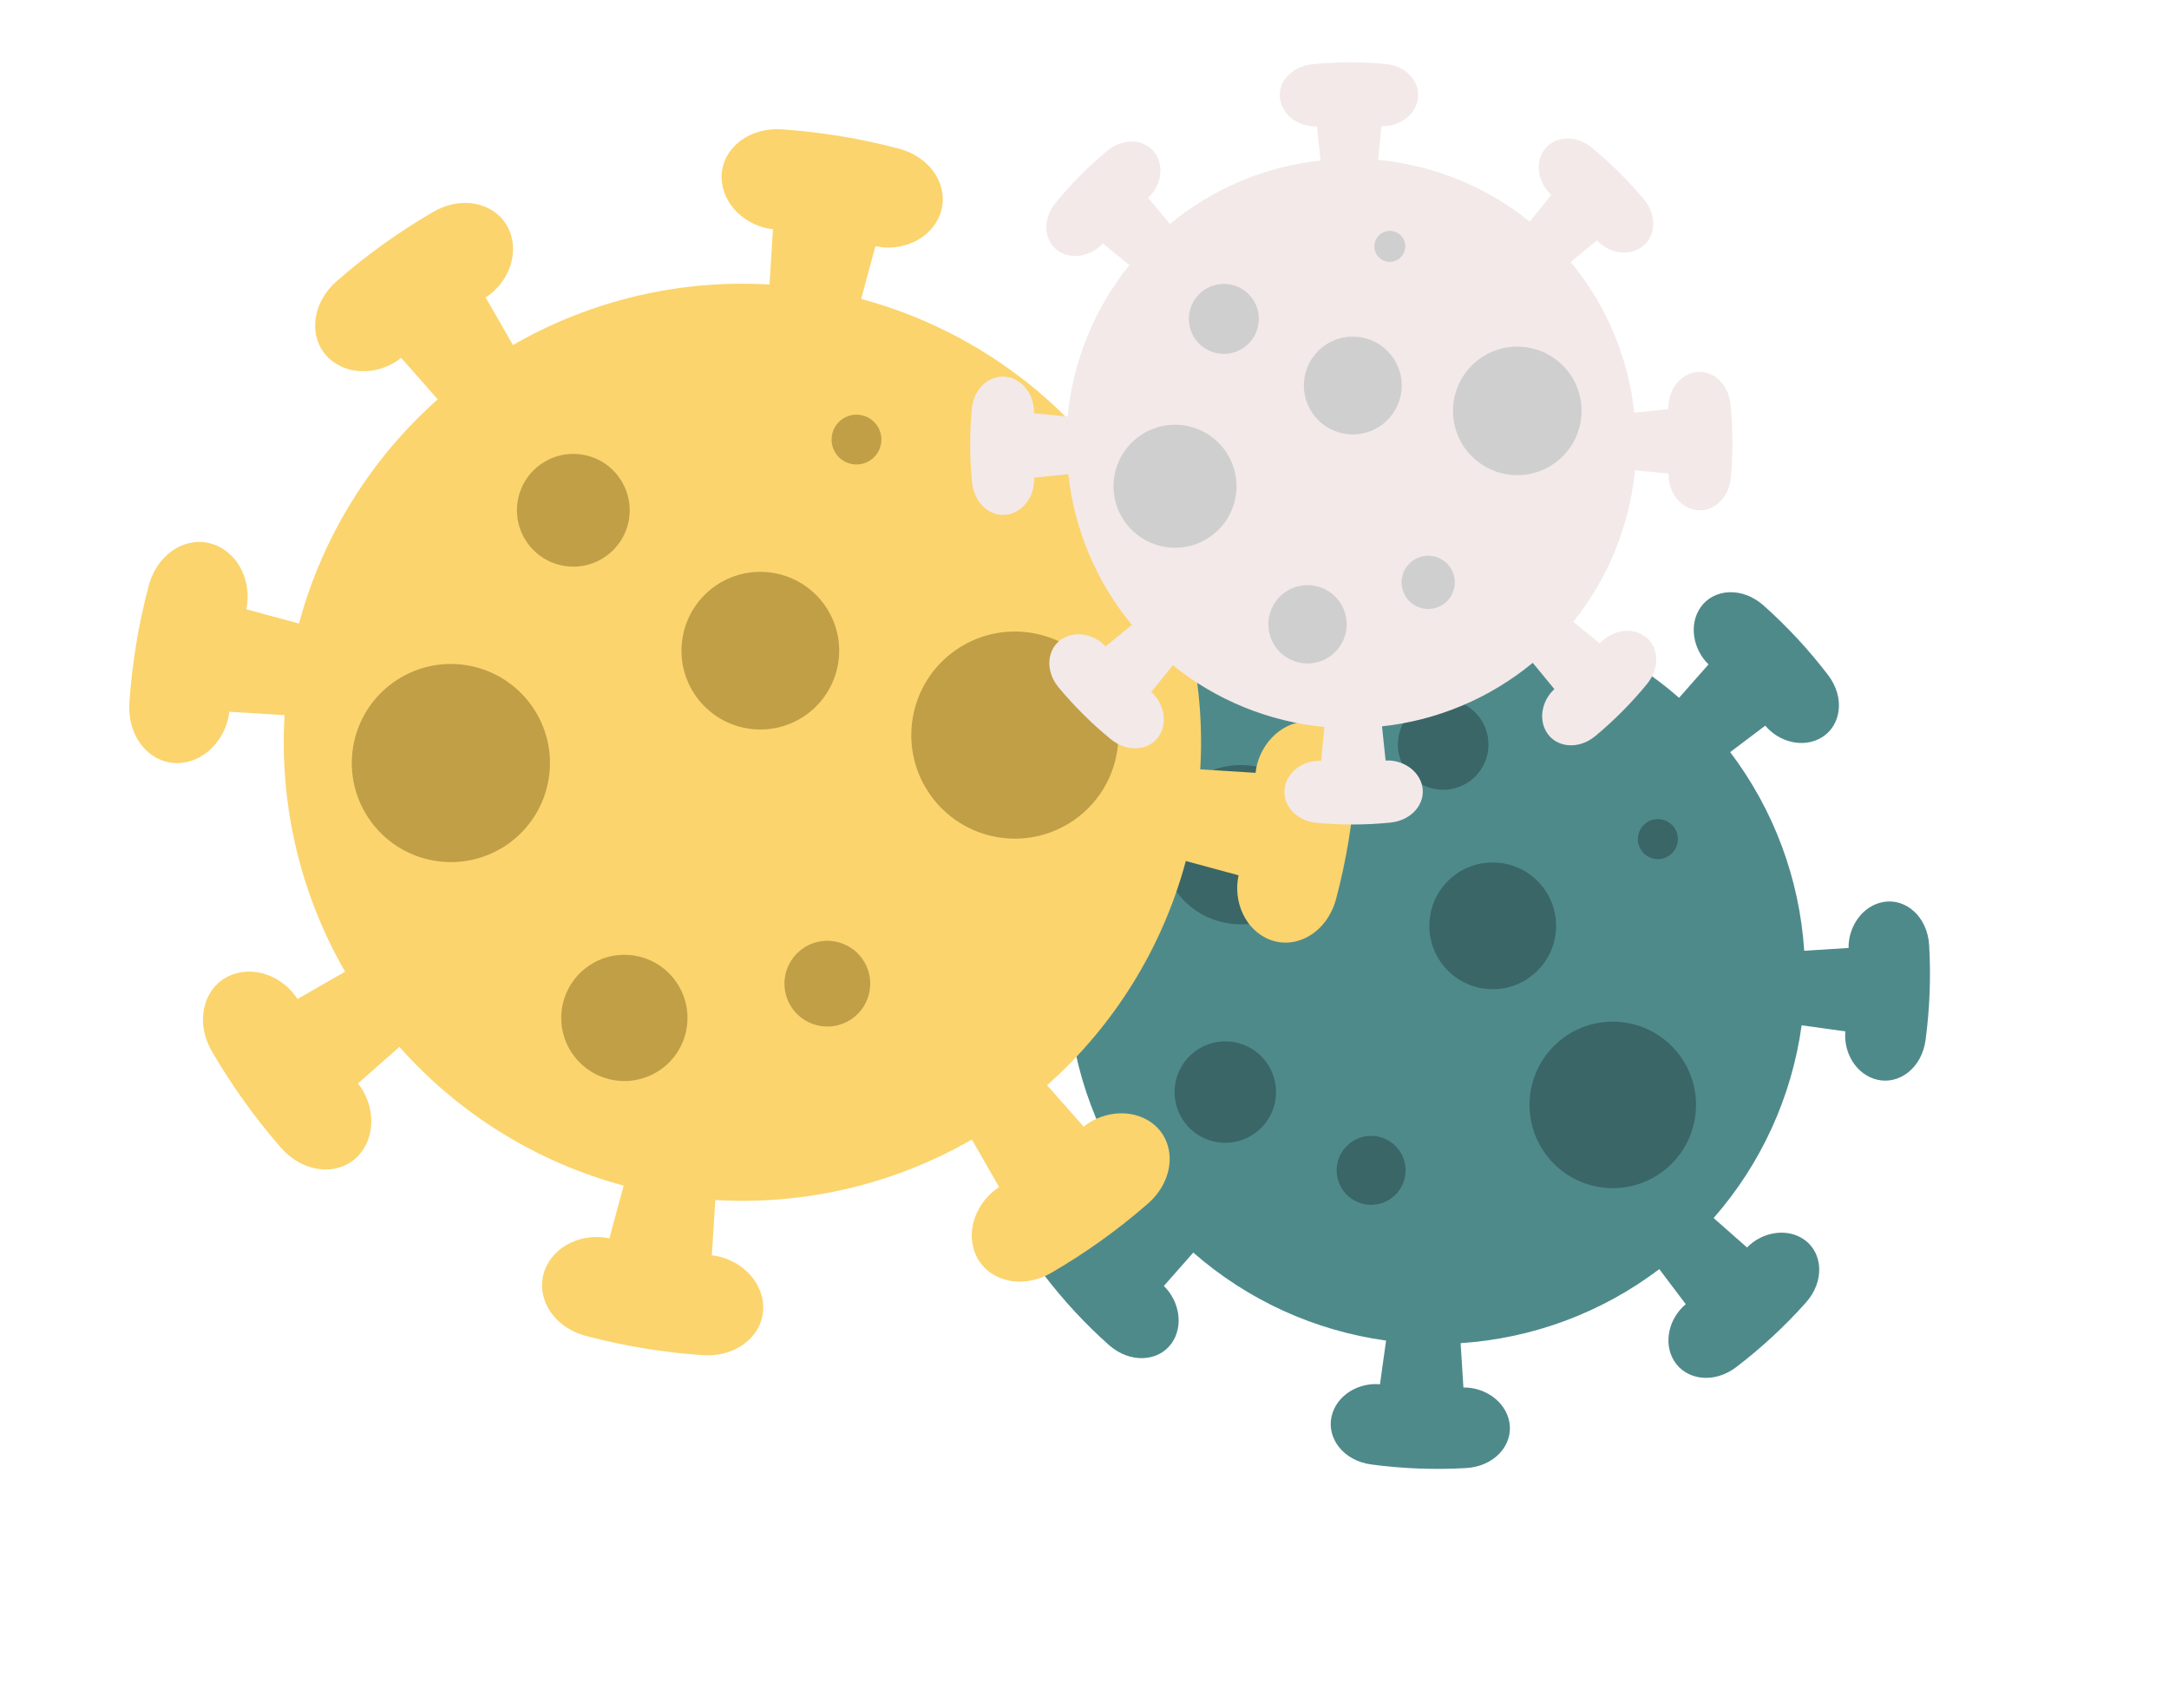 <svg width="626" height="493" viewBox="0 0 626 493" fill="none" xmlns="http://www.w3.org/2000/svg">
<g filter="url(#filter0_d)">
<path fill-rule="evenodd" clip-rule="evenodd" d="M515.815 176.417C512.711 173.066 509.443 169.857 506.019 166.804C499.818 161.277 491.663 161.949 487.906 167.177C484.266 172.243 485.666 179.491 490.101 183.785L481.602 193.426C465.937 179.703 446.593 170.872 425.962 168.024L427.723 155.411C433.881 155.979 440.237 152.286 441.675 146.217C443.158 139.959 438.403 133.358 430.241 132.263C421.209 131.052 412.049 130.694 402.89 131.22C394.597 131.696 389.305 137.939 390.346 144.292C391.353 150.448 397.469 154.583 403.641 154.483L404.447 167.279C383.656 168.642 363.721 176.07 347.109 188.646L339.469 178.526C344.226 174.574 346.108 167.47 342.833 162.161C339.457 156.687 331.428 155.381 324.883 160.378C317.64 165.908 310.909 172.133 304.804 178.982C299.277 185.182 299.949 193.337 305.177 197.094C310.242 200.734 317.492 199.335 321.786 194.9L331.426 203.398C317.703 219.064 308.871 238.407 306.024 259.038L293.41 257.278C293.978 251.119 290.287 244.765 284.217 243.326C277.959 241.843 271.359 246.597 270.264 254.759C269.053 263.791 268.694 272.952 269.22 282.111C269.696 290.405 275.938 295.695 282.291 294.655C288.447 293.647 292.584 287.532 292.483 281.36L305.279 280.554C306.642 301.344 314.07 321.279 326.645 337.891L316.526 345.531C312.573 340.775 305.469 338.893 300.16 342.167C294.687 345.543 293.382 353.573 298.379 360.118C303.909 367.361 310.134 374.092 316.982 380.197C323.183 385.724 331.338 385.05 335.095 379.823C338.735 374.757 337.335 367.508 332.9 363.215L341.398 353.574C357.063 367.297 376.407 376.129 397.038 378.976L395.277 391.59C389.119 391.022 382.764 394.713 381.326 400.783C379.843 407.041 384.597 413.642 392.759 414.737C401.791 415.948 410.952 416.306 420.111 415.78C428.404 415.304 433.695 409.063 432.655 402.709C431.647 396.554 425.532 392.416 419.36 392.517L418.554 379.721C439.344 378.358 459.279 370.93 475.891 358.355L483.531 368.474C478.774 372.427 476.892 379.531 480.167 384.84C483.543 390.314 491.573 391.619 498.118 386.621C505.361 381.091 512.092 374.866 518.197 368.018C523.724 361.817 523.052 353.662 517.824 349.906C512.758 346.265 505.509 347.664 501.215 352.1L491.574 343.602C505.297 327.937 514.129 308.593 516.976 287.962L529.59 289.723C529.021 295.881 532.714 302.237 538.784 303.675C545.042 305.158 551.642 300.403 552.737 292.241C553.948 283.209 554.306 274.048 553.78 264.889C553.304 256.596 547.062 251.305 540.709 252.345C534.553 253.353 530.417 259.469 530.517 265.641L517.721 266.447C516.359 245.657 508.93 225.722 496.355 209.109L506.474 201.47C510.427 206.226 517.531 208.108 522.84 204.833C528.313 201.457 529.618 193.428 524.621 186.882C521.856 183.261 518.918 179.768 515.815 176.417L515.815 176.417Z" fill="#4F8A8B"/>
<path d="M403.889 215.76C408.779 221.077 417.054 221.423 422.371 216.533C427.688 211.643 428.034 203.368 423.144 198.051C418.254 192.734 409.979 192.388 404.662 197.278C399.345 202.168 398.999 210.443 403.889 215.76Z" fill="#3A6667"/>
<path d="M338.182 251.394C346.776 260.739 361.319 261.348 370.664 252.753C380.009 244.158 380.617 229.616 372.022 220.271C363.428 210.926 348.885 210.318 339.54 218.912C330.195 227.507 329.587 242.05 338.182 251.394Z" fill="#3A6667"/>
<path d="M339.86 317.158C345.335 323.111 354.599 323.498 360.553 318.023C366.506 312.548 366.893 303.284 361.418 297.331C355.943 291.377 346.678 290.99 340.725 296.465C334.772 301.94 334.385 311.205 339.86 317.158Z" fill="#3A6667"/>
<path d="M444.778 327.211C453.762 336.979 468.965 337.615 478.734 328.631C488.502 319.646 489.138 304.444 480.154 294.675C471.169 284.906 455.967 284.27 446.198 293.255C436.429 302.239 435.793 317.442 444.778 327.211Z" fill="#3A6667"/>
<path d="M471.23 238.137C473.39 240.486 477.047 240.639 479.396 238.479C481.746 236.318 481.899 232.662 479.738 230.312C477.577 227.963 473.921 227.81 471.571 229.97C469.222 232.131 469.069 235.788 471.23 238.137Z" fill="#3A6667"/>
<path d="M414.351 271.638C421.19 279.075 432.764 279.559 440.201 272.719C447.638 265.879 448.122 254.305 441.282 246.868C434.443 239.431 422.869 238.947 415.432 245.787C407.995 252.627 407.511 264.201 414.351 271.638Z" fill="#3A6667"/>
<path d="M385.398 336.574C389.119 340.619 395.414 340.883 399.46 337.162C403.505 333.442 403.768 327.146 400.048 323.101C396.327 319.056 390.032 318.792 385.987 322.513C381.941 326.233 381.678 332.529 385.398 336.574Z" fill="#3A6667"/>
</g>
<g filter="url(#filter1_d)">
<path fill-rule="evenodd" clip-rule="evenodd" d="M234.738 35.328C229.133 34.402 223.474 33.741 217.782 33.353C207.474 32.65 199.974 39.529 200.269 47.531C200.555 55.284 207.457 61.34 215.09 62.176L214.091 78.131C188.233 76.592 162.491 82.665 140.048 95.599L132.159 81.863C138.644 77.725 142.073 69.25 138.858 62.189C135.543 54.909 125.837 52.05 116.982 57.198C107.184 62.895 97.91 69.528 89.311 77.029C81.525 83.821 81.087 93.99 86.953 99.44C92.638 104.72 101.8 104.12 107.789 99.315L118.339 111.274C98.949 128.467 85.025 150.968 78.291 175.993L63.068 171.875C64.727 164.364 61.16 155.949 53.894 153.229C46.402 150.425 37.517 155.264 34.896 165.166C31.996 176.123 30.129 187.372 29.353 198.757C28.65 209.065 35.529 216.565 43.531 216.27C51.284 215.984 57.341 209.082 58.178 201.449L74.131 202.448C72.592 228.306 78.665 254.047 91.599 276.491L77.863 284.379C73.725 277.895 65.251 274.466 58.191 277.681C50.91 280.996 48.05 290.7 53.198 299.555C58.895 309.353 65.53 318.629 73.031 327.228C79.822 335.014 89.99 335.452 95.439 329.585C100.72 323.901 100.122 314.739 95.316 308.75L107.275 298.2C124.468 317.59 146.969 331.513 171.993 338.247L167.875 353.471C160.364 351.811 151.948 355.379 149.229 362.645C146.425 370.137 151.266 379.022 161.167 381.643C172.124 384.543 183.374 386.409 194.758 387.186C205.066 387.889 212.565 381.008 212.27 373.006C211.984 365.253 205.081 359.198 197.449 358.361L198.448 342.407C224.305 343.946 250.047 337.873 272.491 324.939L280.379 338.676C273.895 342.813 270.466 351.287 273.681 358.348C276.995 365.628 286.702 368.489 295.556 363.34C305.355 357.643 314.629 351.009 323.228 343.508C331.014 336.716 331.453 326.548 325.586 321.099C319.902 315.819 310.738 316.417 304.75 321.222L294.2 309.264C313.589 292.07 327.513 269.57 334.247 244.546L349.47 248.663C347.811 256.174 351.379 264.59 358.645 267.309C366.137 270.113 375.022 265.273 377.642 255.371C380.542 244.414 382.409 233.165 383.186 221.78C383.889 211.473 377.01 203.972 369.008 204.267C361.255 204.553 355.198 211.456 354.361 219.088L338.407 218.091C339.946 192.233 333.873 166.491 320.939 144.048L334.676 136.159C338.813 142.644 347.288 146.073 354.349 142.858C361.629 139.543 364.489 129.837 359.341 120.982C353.644 111.184 347.009 101.91 339.508 93.311C332.716 85.525 322.549 85.085 317.099 90.952C311.819 96.637 312.418 105.8 317.224 111.789L305.265 122.339C288.072 102.949 265.57 89.025 240.546 82.291L244.664 67.068C252.174 68.727 260.59 65.159 263.31 57.894C266.114 50.402 261.273 41.517 251.371 38.896C245.893 37.446 240.343 36.255 234.738 35.328L234.738 35.328Z" fill="#FBD46D"/>
<path d="M154.76 159.337C163.62 160.833 172.015 154.863 173.511 146.003C175.006 137.143 169.036 128.748 160.176 127.253C151.316 125.757 142.922 131.727 141.426 140.587C139.93 149.447 145.9 157.842 154.76 159.337Z" fill="#C09F47"/>
<path d="M117.369 244.458C132.94 247.086 147.694 236.594 150.322 221.023C152.951 205.452 142.459 190.698 126.888 188.07C111.316 185.441 96.563 195.933 93.934 211.504C91.306 227.076 101.798 241.829 117.369 244.458Z" fill="#C09F47"/>
<path d="M169.167 307.798C179.086 309.472 188.485 302.788 190.16 292.868C191.834 282.949 185.15 273.55 175.23 271.876C165.311 270.201 155.912 276.885 154.238 286.805C152.563 296.724 159.247 306.123 169.167 307.798Z" fill="#C09F47"/>
<path d="M279.926 237.669C296.203 240.417 311.626 229.449 314.374 213.171C317.122 196.894 306.153 181.471 289.876 178.723C273.598 175.975 258.175 186.943 255.428 203.221C252.68 219.498 263.648 234.921 279.926 237.669Z" fill="#C09F47"/>
<path d="M237.993 129.974C241.908 130.634 245.618 127.997 246.278 124.082C246.939 120.167 244.301 116.458 240.387 115.797C236.472 115.136 232.762 117.774 232.102 121.689C231.441 125.603 234.079 129.313 237.993 129.974Z" fill="#C09F47"/>
<path d="M207.65 206.265C220.042 208.357 231.784 200.007 233.876 187.615C235.967 175.223 227.617 163.481 215.225 161.39C202.833 159.298 191.092 167.648 189 180.04C186.908 192.432 195.258 204.173 207.65 206.265Z" fill="#C09F47"/>
<path d="M228.719 292.15C235.46 293.288 241.847 288.746 242.985 282.005C244.122 275.265 239.581 268.878 232.84 267.74C226.099 266.602 219.713 271.144 218.575 277.885C217.437 284.625 221.979 291.012 228.719 292.15Z" fill="#C09F47"/>
</g>
<g filter="url(#filter2_d)">
<path fill-rule="evenodd" clip-rule="evenodd" d="M385.35 14.001C381.824 14.013 378.293 14.193 374.769 14.543C368.389 15.178 364.509 20.163 365.516 25.029C366.492 29.744 371.342 32.737 376.1 32.461L377.136 42.328C361.153 44.057 346.027 50.433 333.629 60.666L327.382 53.075C330.923 49.873 332.146 44.332 329.449 40.343C326.669 36.231 320.433 35.483 315.546 39.549C310.139 44.047 305.148 49.065 300.661 54.544C296.598 59.504 297.38 65.773 301.533 68.501C305.558 71.146 311.103 69.832 314.271 66.273L321.963 72.501C311.873 85.026 305.677 100.234 304.141 116.244L294.399 115.297C294.639 110.529 291.586 105.748 286.858 104.834C281.984 103.892 277.047 107.771 276.466 114.101C275.823 121.106 275.843 128.184 276.543 135.231C277.178 141.611 282.163 145.491 287.029 144.484C291.744 143.508 294.738 138.658 294.461 133.901L304.327 132.864C306.057 148.847 312.433 163.973 322.666 176.371L315.075 182.618C311.873 179.077 306.333 177.854 302.344 180.551C298.231 183.331 297.483 189.566 301.549 194.453C306.047 199.861 311.066 204.852 316.544 209.339C321.505 213.402 327.773 212.62 330.501 208.467C333.145 204.442 331.833 198.897 328.273 195.729L334.502 188.037C347.027 198.127 362.235 204.323 378.244 205.86L377.297 215.601C372.529 215.361 367.748 218.414 366.834 223.142C365.892 228.016 369.772 232.953 376.102 233.534C383.107 234.177 390.184 234.158 397.232 233.457C403.612 232.822 407.491 227.836 406.484 222.97C405.508 218.255 400.658 215.262 395.9 215.539L394.864 205.673C410.847 203.943 425.973 197.567 438.371 187.334L444.618 194.925C441.077 198.127 439.854 203.667 442.551 207.656C445.331 211.769 451.567 212.517 456.454 208.451C461.861 203.953 466.852 198.934 471.339 193.456C475.402 188.495 474.621 182.227 470.468 179.499C466.443 176.855 460.897 178.167 457.729 181.727L450.037 175.498C460.127 162.973 466.323 147.765 467.859 131.756L477.601 132.703C477.361 137.471 480.414 142.252 485.142 143.166C490.016 144.108 494.953 140.228 495.534 133.898C496.177 126.893 496.157 119.816 495.457 112.768C494.822 106.388 489.837 102.508 484.971 103.516C480.256 104.491 477.262 109.341 477.539 114.099L467.673 115.136C465.943 99.153 459.567 84.027 449.334 71.629L456.925 65.382C460.127 68.923 465.668 70.146 469.657 67.449C473.769 64.669 474.517 58.433 470.451 53.546C465.953 48.139 460.934 43.148 455.456 38.661C450.495 34.598 444.227 35.379 441.499 39.532C438.855 43.557 440.168 49.103 443.727 52.271L437.499 59.963C424.974 49.873 409.766 43.676 393.756 42.141L394.703 32.399C399.471 32.639 404.252 29.586 405.166 24.858C406.108 19.984 402.228 15.047 395.898 14.466C392.395 14.144 388.876 13.989 385.35 14.001V14.001Z" fill="#F3E9E9"/>
<path d="M349.217 98.152C354.793 98.152 359.314 93.632 359.314 88.055C359.314 82.479 354.793 77.958 349.217 77.958C343.64 77.958 339.12 82.479 339.12 88.055C339.12 93.632 343.64 98.152 349.217 98.152Z" fill="#CFCFCF"/>
<path d="M335.128 154.106C344.928 154.106 352.873 146.161 352.873 136.361C352.873 126.56 344.928 118.615 335.128 118.615C325.327 118.615 317.382 126.56 317.382 136.361C317.382 146.161 325.327 154.106 335.128 154.106Z" fill="#CFCFCF"/>
<path d="M373.369 187.517C379.613 187.517 384.674 182.456 384.674 176.212C384.674 169.969 379.613 164.908 373.369 164.908C367.126 164.908 362.064 169.969 362.064 176.212C362.064 182.456 367.126 187.517 373.369 187.517Z" fill="#CFCFCF"/>
<path d="M433.906 133.159C444.151 133.159 452.457 124.854 452.457 114.609C452.457 104.363 444.151 96.058 433.906 96.058C423.661 96.058 415.355 104.363 415.355 114.609C415.355 124.854 423.661 133.159 433.906 133.159Z" fill="#CFCFCF"/>
<path d="M397.119 71.584C399.583 71.584 401.581 69.587 401.581 67.123C401.581 64.659 399.583 62.661 397.119 62.661C394.655 62.661 392.658 64.659 392.658 67.123C392.658 69.587 394.655 71.584 397.119 71.584Z" fill="#CFCFCF"/>
<path d="M386.431 121.407C394.231 121.407 400.554 115.084 400.554 107.285C400.554 99.485 394.231 93.162 386.431 93.162C378.632 93.162 372.309 99.485 372.309 107.285C372.309 115.084 378.632 121.407 386.431 121.407Z" fill="#CFCFCF"/>
<path d="M408.197 171.789C412.44 171.789 415.879 168.35 415.879 164.108C415.879 159.865 412.44 156.426 408.197 156.426C403.955 156.426 400.516 159.865 400.516 164.108C400.516 168.35 403.955 171.789 408.197 171.789Z" fill="#CFCFCF"/>
</g>
<defs>
<filter id="filter0_d" x="203.151" y="70.151" width="422.699" height="422.699" filterUnits="userSpaceOnUse" color-interpolation-filters="sRGB">
<feFlood flood-opacity="0" result="BackgroundImageFix"/>
<feColorMatrix in="SourceAlpha" type="matrix" values="0 0 0 0 0 0 0 0 0 0 0 0 0 0 0 0 0 0 127 0"/>
<feOffset dx="3" dy="8"/>
<feGaussianBlur stdDeviation="5"/>
<feColorMatrix type="matrix" values="0 0 0 0 0 0 0 0 0 0 0 0 0 0 0 0 0 0 0.25 0"/>
<feBlend mode="normal" in2="BackgroundImageFix" result="effect1_dropShadow"/>
<feBlend mode="normal" in="SourceGraphic" in2="effect1_dropShadow" result="shape"/>
</filter>
<filter id="filter1_d" x="0" y="0" width="428.538" height="428.539" filterUnits="userSpaceOnUse" color-interpolation-filters="sRGB">
<feFlood flood-opacity="0" result="BackgroundImageFix"/>
<feColorMatrix in="SourceAlpha" type="matrix" values="0 0 0 0 0 0 0 0 0 0 0 0 0 0 0 0 0 0 127 0"/>
<feOffset dx="8" dy="4"/>
<feGaussianBlur stdDeviation="5"/>
<feColorMatrix type="matrix" values="0 0 0 0 0 0 0 0 0 0 0 0 0 0 0 0 0 0 0.25 0"/>
<feBlend mode="normal" in2="BackgroundImageFix" result="effect1_dropShadow"/>
<feBlend mode="normal" in="SourceGraphic" in2="effect1_dropShadow" result="shape"/>
</filter>
<filter id="filter2_d" x="270" y="8" width="240" height="240" filterUnits="userSpaceOnUse" color-interpolation-filters="sRGB">
<feFlood flood-opacity="0" result="BackgroundImageFix"/>
<feColorMatrix in="SourceAlpha" type="matrix" values="0 0 0 0 0 0 0 0 0 0 0 0 0 0 0 0 0 0 127 0"/>
<feOffset dx="4" dy="4"/>
<feGaussianBlur stdDeviation="5"/>
<feColorMatrix type="matrix" values="0 0 0 0 0 0 0 0 0 0 0 0 0 0 0 0 0 0 0.25 0"/>
<feBlend mode="normal" in2="BackgroundImageFix" result="effect1_dropShadow"/>
<feBlend mode="normal" in="SourceGraphic" in2="effect1_dropShadow" result="shape"/>
</filter>
</defs>
</svg>
